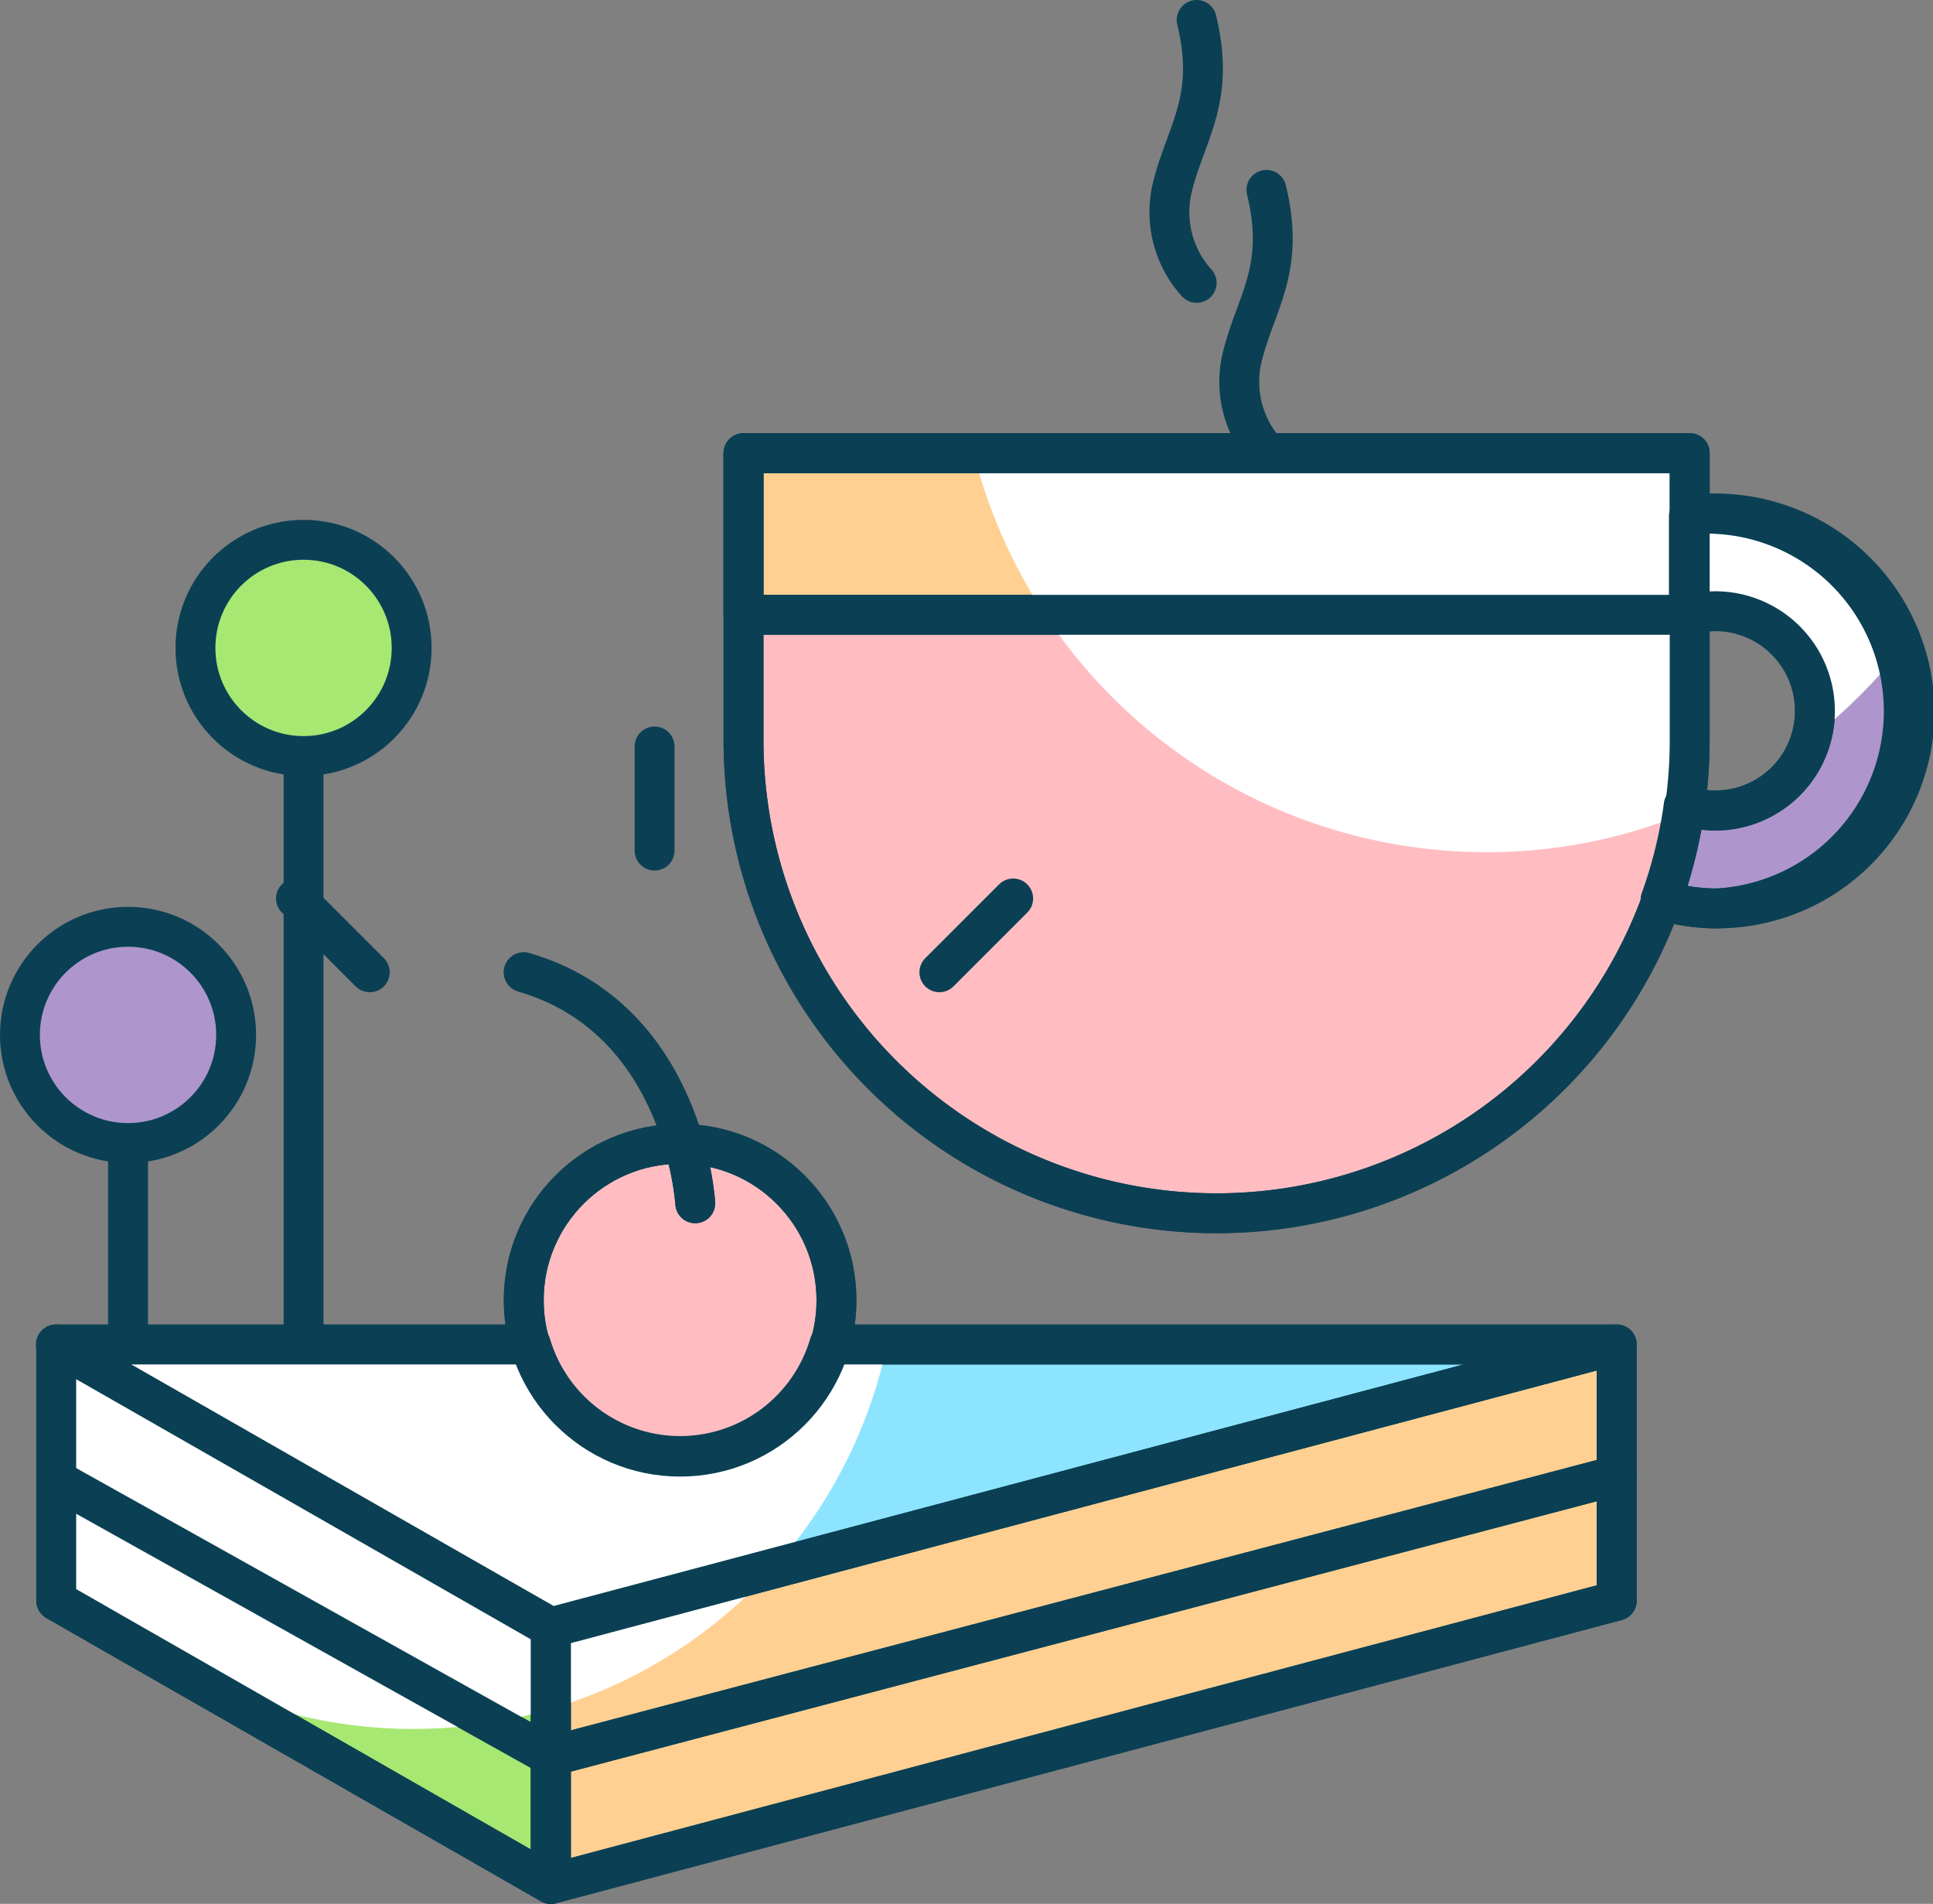 <svg xmlns="http://www.w3.org/2000/svg" viewBox="0 0 48.46 47.72"><rect x="0" y="0" width="48.46" height="47.72" fill="#808080" stroke="none"/><defs><style>.cls-1{fill:#66d4ff;}.cls-1,.cls-2,.cls-3,.cls-4,.cls-5,.cls-6,.cls-8,.cls-9{stroke:#0b4054;stroke-linecap:round;stroke-linejoin:round;}.cls-2{fill:#ae96cc;}.cls-3{fill:#a6e872;}.cls-4{fill:#ffbdc2;}.cls-5{fill:#ffd092;}.cls-6{fill:none;}.cls-7,.cls-8{fill:#fff;}.cls-9{fill:#8de4ff;}</style></defs><title>cafe</title><g id="Layer_2" data-name="Layer 2"><g id="Layer_1-2" data-name="Layer 1"><g id="cafe"><line class="cls-1" x1="3.21" y1="33.68" x2="3.21" y2="24.99"/><circle class="cls-2" cx="3.21" cy="25.94" r="2.71"/><line class="cls-1" x1="7.61" y1="35.2" x2="7.61" y2="16.24"/><circle class="cls-3" cx="7.61" cy="16.24" r="2.71"/><path class="cls-2" d="M43,12.87A4.95,4.95,0,1,0,48,17.81,5,5,0,0,0,43,12.87Zm0,7.44a2.5,2.5,0,1,1,2.5-2.5A2.49,2.49,0,0,1,43,20.31Z"/><path class="cls-4" d="M18.64,11.36v7.19a11.86,11.86,0,0,0,23.72,0V11.36Z"/><rect class="cls-5" x="18.64" y="11.36" width="23.72" height="4.05"/><path class="cls-6" d="M30,7.09a2.64,2.64,0,0,1-.62-2.35c.33-1.4,1.11-2.22.62-4.24"/><path class="cls-6" d="M31.75,11.34A2.64,2.64,0,0,1,31.13,9c.33-1.4,1.11-2.22.62-4.24"/><path class="cls-7" d="M47.68,16.25A4.93,4.93,0,0,0,43,12.87a4.6,4.6,0,0,0-.66.07V11.36H24.41a13.26,13.26,0,0,0,12.84,10,13.1,13.1,0,0,0,5.24-1.08l-.26-.06a11.08,11.08,0,0,0,.13-1.63V15.41a2.84,2.84,0,0,1,.66-.09,2.49,2.49,0,0,1,2.5,2.49,2.63,2.63,0,0,1-.11.7A13.48,13.48,0,0,0,47.68,16.25Z"/><path class="cls-6" d="M43,12.87a4.6,4.6,0,0,0-.66.07v2.47a2.84,2.84,0,0,1,.66-.09,2.5,2.5,0,1,1,0,5,2.56,2.56,0,0,1-.79-.13,11.47,11.47,0,0,1-.58,2.36,4.79,4.79,0,0,0,1.37.22,4.95,4.95,0,0,0,0-9.89Z"/><path class="cls-6" d="M18.64,11.36v7.19a11.86,11.86,0,0,0,23.72,0V11.36Z"/><rect class="cls-6" x="18.64" y="11.36" width="23.72" height="4.05"/><polygon class="cls-8" points="1.41 40.12 40.53 40.12 13.81 47.22 1.41 40.12"/><polygon class="cls-9" points="1.41 33.7 40.53 33.7 13.81 40.8 1.41 33.7"/><polygon class="cls-3" points="1.41 33.7 1.41 40.12 13.81 47.22 13.81 40.8 1.41 33.7"/><polygon class="cls-5" points="40.53 33.7 40.53 40.12 13.81 47.22 13.81 40.8 40.53 33.7"/><circle class="cls-4" cx="17.05" cy="32.59" r="3.92"/><path class="cls-6" d="M17.43,30.16s-.26-4.62-4.3-5.79"/><polyline class="cls-6" points="40.53 36.98 13.81 44.02 1.41 37.09"/><path class="cls-7" d="M20.9,33.21a3.27,3.27,0,0,0,.07-.62A3.27,3.27,0,0,1,20.9,33.21Z"/><path class="cls-7" d="M13.2,33.21a3.27,3.27,0,0,1-.07-.62A3.27,3.27,0,0,0,13.2,33.21Z"/><path class="cls-7" d="M13.31,33.7h0a3.9,3.9,0,0,0,7.48,0h1.45A12.15,12.15,0,0,1,1.4,39.4V33.7Z"/><path class="cls-7" d="M20.79,33.7a4.31,4.31,0,0,0,.11-.49A2.88,2.88,0,0,1,20.79,33.7Z"/><path class="cls-7" d="M13.31,33.7a2.88,2.88,0,0,1-.11-.49A4.31,4.31,0,0,0,13.31,33.7Z"/><polygon class="cls-6" points="1.41 33.7 1.41 40.12 13.81 47.22 13.81 40.8 1.41 33.7"/><polygon class="cls-6" points="40.53 33.7 40.53 40.12 13.81 47.22 13.81 40.8 40.53 33.7"/><circle class="cls-6" cx="17.05" cy="32.59" r="3.92"/><path class="cls-6" d="M13.31,33.7a3.9,3.9,0,0,0,7.48,0H40.53L13.81,40.79,1.4,33.7Z"/><path class="cls-6" d="M17.43,30.16s-.26-4.62-4.3-5.79"/><polyline class="cls-6" points="40.53 36.98 13.81 44.02 1.41 37.09"/><line class="cls-6" x1="23.55" y1="24.37" x2="25.4" y2="22.52"/><line class="cls-6" x1="9.27" y1="24.37" x2="7.42" y2="22.52"/><line class="cls-6" x1="16.41" y1="21.32" x2="16.41" y2="18.71"/></g></g></g></svg>